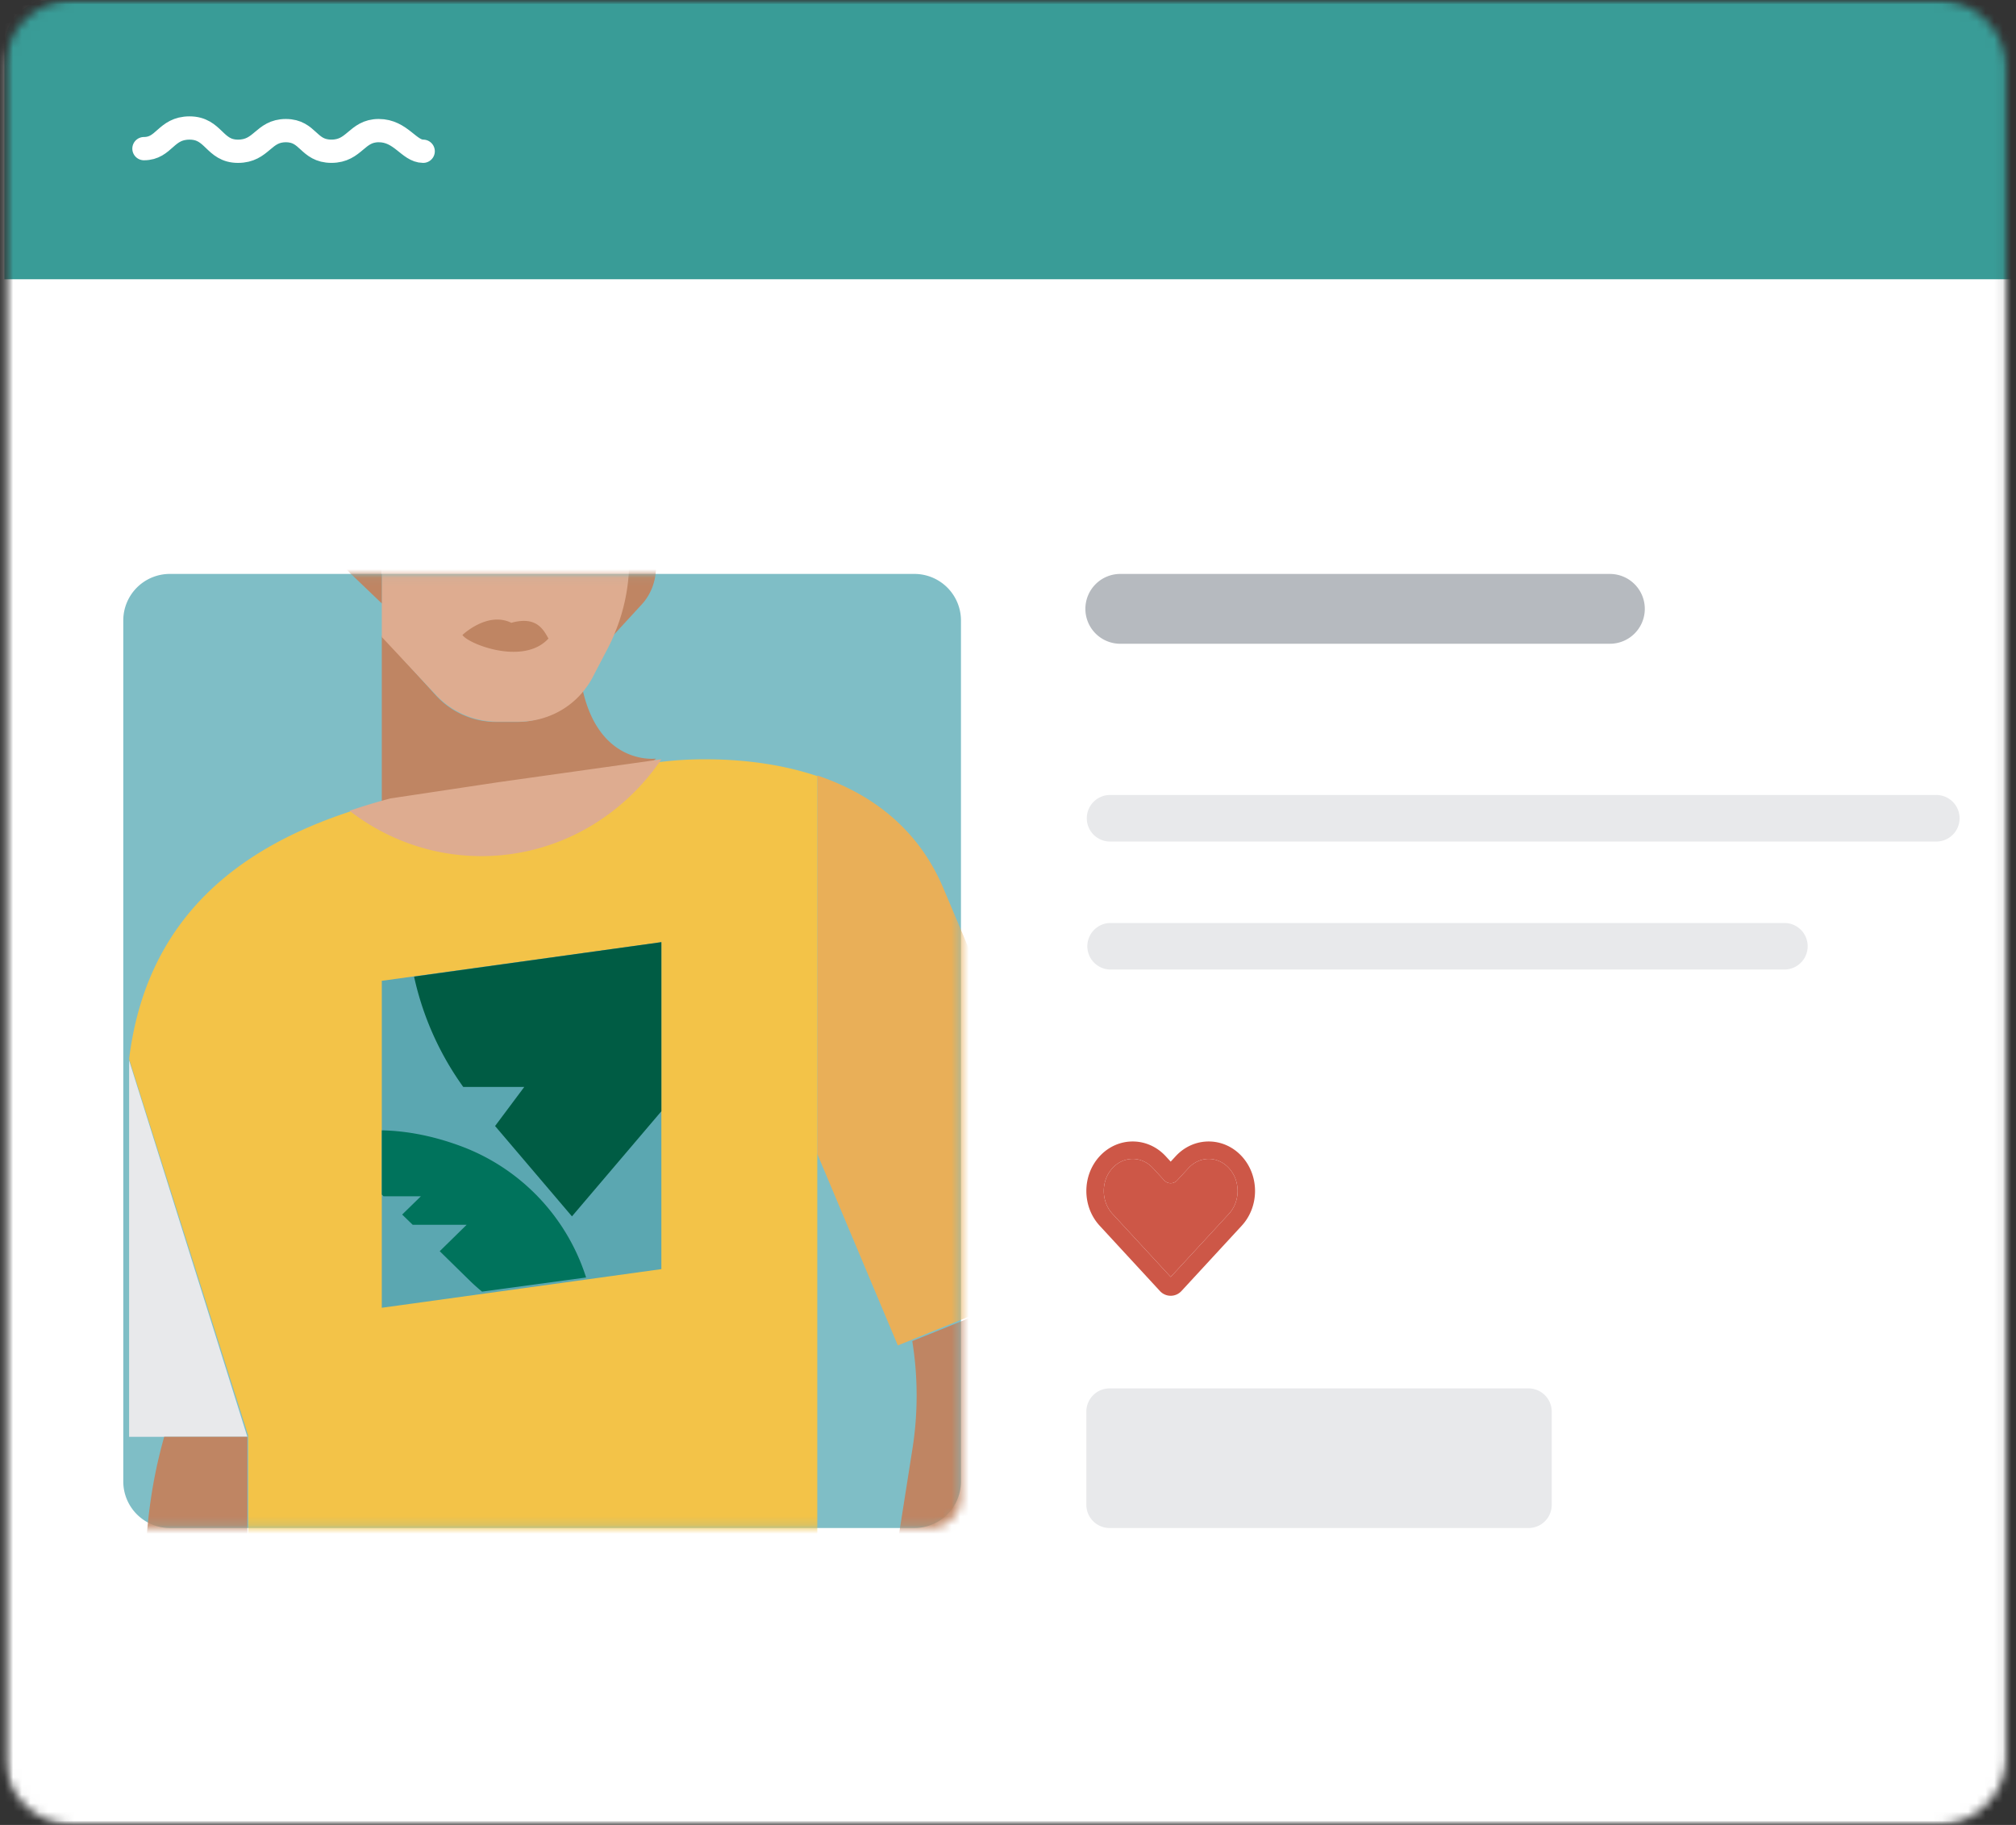 <svg xmlns="http://www.w3.org/2000/svg" width="232" height="210" fill="none" viewBox="0 0 232 210">
  <rect x="0" y="0" width="232" height="210" fill="#333333" stroke="none"/>
  <mask id="a" width="232" height="210" x="0" y="0" maskUnits="userSpaceOnUse" style="mask-type:luminance">
    <path fill="#fff" d="M.5 0h231v210H.5V0Z"/>
  </mask>
  <g mask="url(#a)">
    <mask id="b" width="231" height="210" x="0" y="0" maskUnits="userSpaceOnUse" style="mask-type:luminance">
      <path fill="#fff" d="M222.91 0H8.5a8 8 0 0 0-8 8v194a8 8 0 0 0 8 8h214.41a8 8 0 0 0 8-8V8a8 8 0 0 0-8-8Z"/>
    </mask>
    <g mask="url(#b)">
      <path fill="#fff" d="M.5 5.753A5.747 5.747 0 0 1 4.056.438C4.756.148 5.504 0 6.261 0H228.91a2 2 0 0 1 2 2v206a2 2 0 0 1-2 2H6.26a5.77 5.77 0 0 1-5.322-3.551 5.744 5.744 0 0 1-.438-2.202V5.753Z"/>
      <path fill="#fff" d="M259.922 0H-17.924a6.462 6.462 0 0 0-6.461 6.462v197.076A6.455 6.455 0 0 0-17.924 210h277.846a6.472 6.472 0 0 0 4.57-1.892 6.472 6.472 0 0 0 1.892-4.57V6.462A6.456 6.456 0 0 0 259.922 0Z"/>
      <path fill="#7FBEC6" d="M105.231 66.043H19.543a5.355 5.355 0 0 0-5.356 5.355v99.078a5.358 5.358 0 0 0 5.356 5.355h85.688a5.36 5.36 0 0 0 5.356-5.355V71.398a5.36 5.36 0 0 0-5.356-5.355Z"/>
      <mask id="c" width="99" height="110" x="12" y="66" maskUnits="userSpaceOnUse" style="mask-type:luminance">
        <path fill="#fff" d="M12.849 69.679a3.634 3.634 0 0 1 3.633-3.634h90.471a3.635 3.635 0 0 1 3.634 3.634V172.2a3.633 3.633 0 0 1-3.634 3.633h-90.47a3.634 3.634 0 0 1-3.634-3.633V69.679Z"/>
      </mask>
      <g mask="url(#c)">
        <path fill="#E9AF58" fill-rule="evenodd" d="M114.472 116.219v34.094l-9.438 3.81v.009l-1.712.687-9.268-22.036V89.236c5.77 1.94 11.454 5.74 14.507 12.966l5.911 14.017Z" clip-rule="evenodd"/>
        <path fill="#F3C348" fill-rule="evenodd" d="M94.052 89.309V204.93h-65.49v-39.748L14.857 121.87c2.01-16.422 12.863-24.356 25.408-28.478a73.198 73.198 0 0 1 4.77-1.39h.02c10.879-2.76 22.314-3.2 29.977-4.186l.832-.115s.22-.038.632-.077a40.99 40.99 0 0 1 4.732-.25c3.465 0 8.169.373 12.824 1.935Z" clip-rule="evenodd"/>
        <path fill="#E8E9EB" fill-rule="evenodd" d="M14.857 165.336h13.61l-13.61-43.311v43.311Z" clip-rule="evenodd"/>
        <path fill="#BF8563" fill-rule="evenodd" d="M114.469 150.487v29.906l-5.407 19.497-3.498 5.042h-9.856l-.42-2.939 5.618-9.249 4.101-26.042c.646-4.1.638-8.276-.022-12.374v-.009l9.484-3.832Zm-86 14.848v26.395L18.44 204.932l-1.482-17.652c-.567-6.73-.179-13.533 1.445-20.087.154-.622.318-1.242.493-1.858h9.573Zm47.024-100.23v.147c0 1.614-.592 3.166-1.65 4.31l-3.076 3.344-.224.241v-8.04l4.95-.001Zm0 22.19-.576.516-29.296 4.393-1.683.735V73.15l6.197 6.84a9.393 9.393 0 0 0 6.943 3.085h2.367a9.344 9.344 0 0 0 7.572-3.855c1.924 8.944 8.476 8.075 8.476 8.075Z" clip-rule="evenodd"/>
        <path fill="#DEAC90" fill-rule="evenodd" d="M76.108 87.38c-4.582 6.742-12.152 11.136-20.71 11.136-5.69 0-10.946-1.946-15.176-5.218a70.688 70.688 0 0 1 4.725-1.426h.018l12.372-1.86 17.32-2.435.826-.118s.216-.039.625-.079Zm-3.71-22.273a21.578 21.578 0 0 1-1.591 7.6 17.806 17.806 0 0 1-.878 1.921l-1.757 3.36a7.884 7.884 0 0 1-.82 1.267v.01c-1.765 2.356-4.605 3.785-7.68 3.785H57.27a9.683 9.683 0 0 1-7.047-3.027l-6.285-6.72v-8.196h28.46Z" clip-rule="evenodd"/>
        <path fill="#BF8563" fill-rule="evenodd" d="M39.605 65.107h4.33v4.33l-3.543-3.392a5.3 5.3 0 0 1-.787-.938Zm13.613 7.96s2.88-2.754 5.625-1.399c2.925-.82 3.705.822 4.275 1.807-2.875 3.157-9.265.614-9.9-.408Z" clip-rule="evenodd"/>
        <path fill="#5BA7B1" fill-rule="evenodd" d="m43.938 112.864 32.173-4.448v37.624l-32.174 4.448.001-37.624Z" clip-rule="evenodd"/>
        <path fill="#005C44" fill-rule="evenodd" d="M76.11 108.416v19.458l-10.29 12.095-8.847-10.396 3.36-4.497H53.31a34.294 34.294 0 0 1-5.66-12.698l28.46-3.962Z" clip-rule="evenodd"/>
        <path fill="#00735C" fill-rule="evenodd" d="m67.448 147.003-11.975 1.628c-.474-.39-.931-.798-1.372-1.225l-3.497-3.429 3.095-3.036h-6.203l-1.215-1.179 2.157-2.106h-4.304l-.195-.192v-7.394c2.46.049 5.519.498 9.025 1.792a23.841 23.841 0 0 1 14.484 15.141Z" clip-rule="evenodd"/>
      </g>
      <path fill="#B6BABF" d="M185.266 66.045h-56.233a4.018 4.018 0 1 0 0 8.033h56.233a4.016 4.016 0 0 0 0-8.033Z"/>
      <path fill="#E8E9EB" d="M222.755 91.481h-95.061a2.679 2.679 0 0 0 0 5.357h95.061a2.686 2.686 0 0 0 1.942-.758 2.68 2.68 0 0 0-1.942-4.599Zm-17.406 14.729h-77.655a2.686 2.686 0 0 0-2.371 1.68 2.677 2.677 0 0 0 .551 2.852c.478.499 1.13.794 1.82.823h77.655a2.677 2.677 0 1 0 0-5.355Zm-29.455 53.555h-48.2a2.674 2.674 0 0 0-1.893.784 2.684 2.684 0 0 0-.785 1.893v10.711a2.678 2.678 0 0 0 2.678 2.678h48.2a2.661 2.661 0 0 0 2.677-2.678v-10.711a2.677 2.677 0 0 0-2.677-2.677Z"/>
      <path fill="#399C97" d="M236.143 0H5.856A5.356 5.356 0 0 0 .5 5.356v26.777h240.999V5.356A5.354 5.354 0 0 0 236.143 0Z"/>
      <path fill="#399C97" d="M16.566 17.104c2.36 0 2.492-2.375 5.246-2.375 2.82 0 2.82 2.677 5.575 2.677 2.754 0 2.886-2.375 5.508-2.375 2.623 0 2.558 2.373 5.246 2.373 2.689 0 2.885-2.374 5.444-2.374 2.557 0 3.476 2.376 5.115 2.376"/>
      <path stroke="#fff" stroke-linecap="round" stroke-linejoin="round" stroke-width="2.678" d="M16.566 17.104c2.36 0 2.492-2.375 5.246-2.375 2.82 0 2.82 2.677 5.575 2.677 2.754 0 2.886-2.375 5.508-2.375 2.623 0 2.558 2.373 5.246 2.373 2.689 0 2.885-2.374 5.444-2.374 2.557 0 3.476 2.376 5.115 2.376"/>
      <path fill="#CD5747" fill-rule="evenodd" d="M132.673 134.411c-1.293-1.401-3.354-1.401-4.647 0-1.336 1.448-1.336 3.826 0 5.273l6.697 7.258 6.697-7.258c1.336-1.447 1.336-3.825 0-5.273-1.293-1.401-3.354-1.401-4.647 0l-1.312 1.422a1.016 1.016 0 0 1-.738.32 1.008 1.008 0 0 1-.738-.32l-1.312-1.422Zm-6.123-1.362c2.089-2.263 5.511-2.263 7.599 0l.574.622.574-.622c2.088-2.263 5.51-2.263 7.599 0 2.045 2.217 2.045 5.78 0 7.997l-6.943 7.524a1.706 1.706 0 0 1-.559.396 1.669 1.669 0 0 1-1.342 0 1.67 1.67 0 0 1-.559-.396l-6.943-7.524c-2.045-2.217-2.045-5.78 0-7.997Z" clip-rule="evenodd"/>
      <path fill="#CD5747" d="M128.026 134.41c1.293-1.401 3.354-1.401 4.647 0l1.312 1.422a1.01 1.01 0 0 0 1.141.239c.127-.056.241-.137.335-.239l1.312-1.422c1.293-1.401 3.354-1.401 4.647 0 1.336 1.448 1.336 3.826 0 5.273l-6.697 7.258-6.697-7.258c-1.336-1.447-1.336-3.825 0-5.273Z"/>
    </g>
  </g>
</svg>
